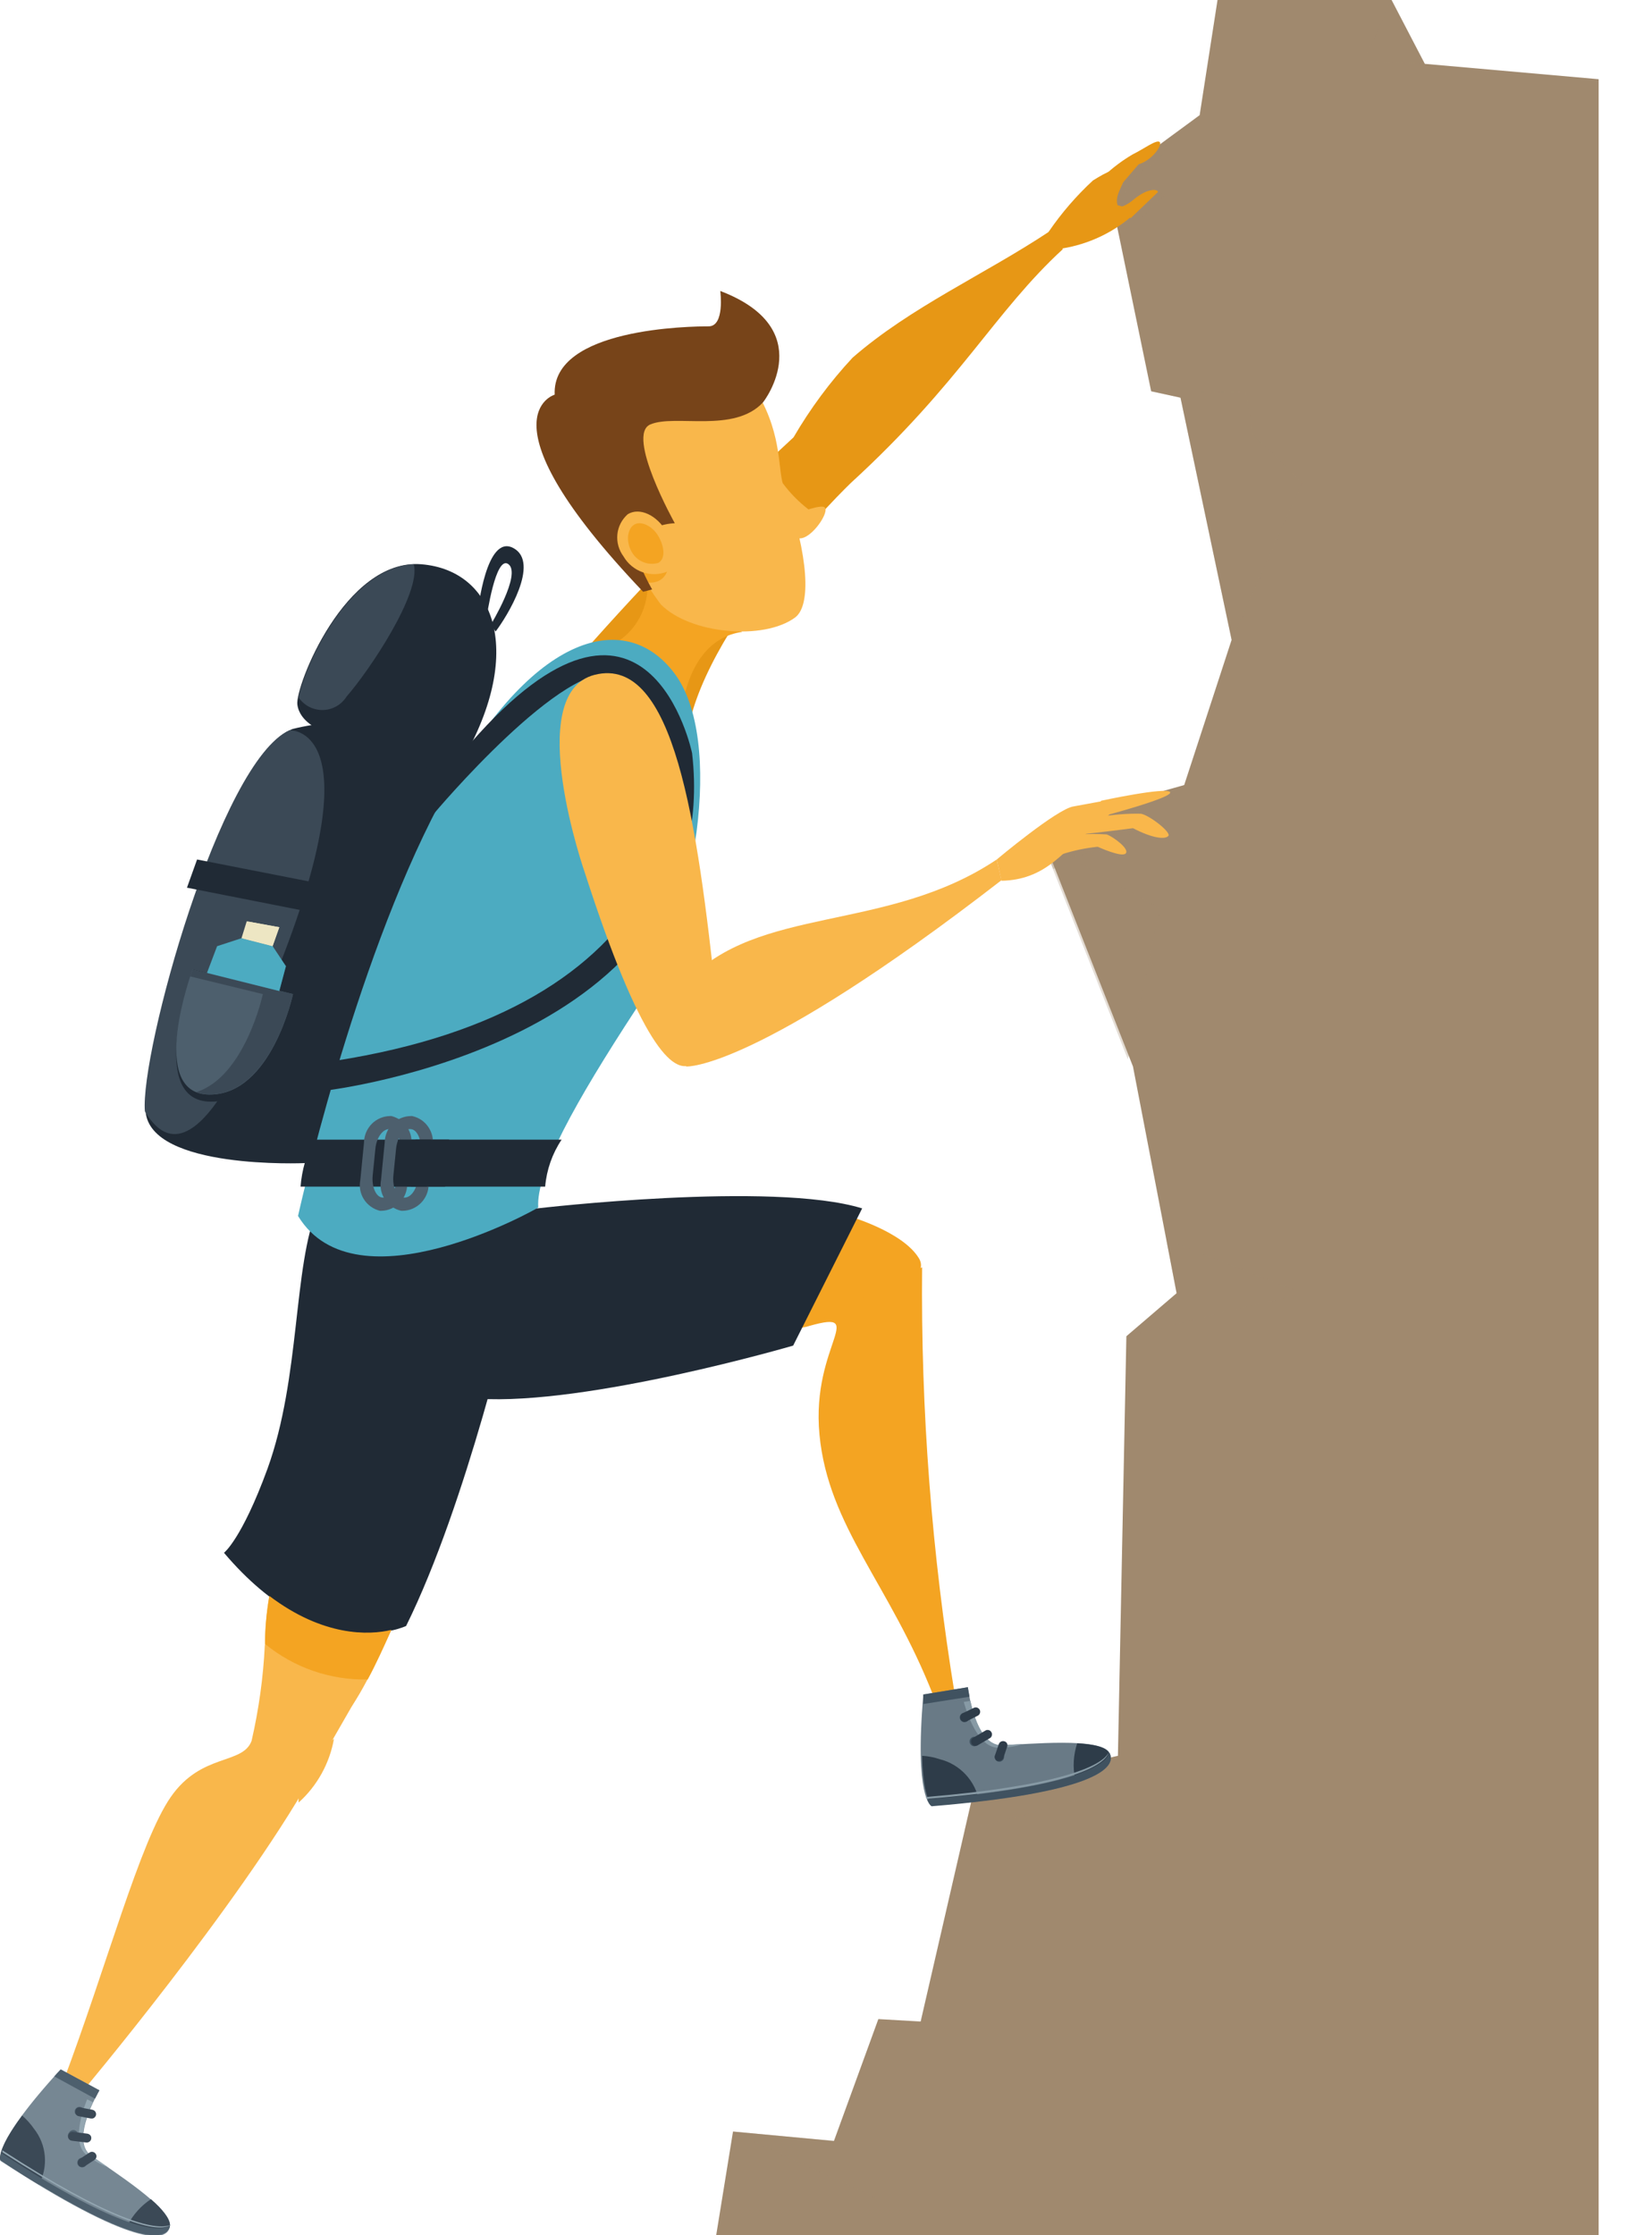 <svg width="17" height="23" viewBox="0 0 17 23" fill="none" xmlns="http://www.w3.org/2000/svg">
<g clip-path="url(#clip0_1232_2941)">
<path d="M7.37 23H16.451V0.815L14.662 0.657L14.32 0H12.529L12.345 1.185L11.402 1.878L11.846 4.026L12.148 4.092L12.674 6.584L12.186 8.078L11.029 8.404L10.777 8.737L11.659 10.974L12.108 13.307L11.591 13.75L11.504 18.067L10.026 18.404L9.474 20.801L9.039 20.776L8.582 22.03L7.543 21.933L7.37 23Z" fill="#A0896E"/>
<g style="mix-blend-mode:multiply" opacity="0.3">
<path d="M9.926 18.839L11.504 18.408V18.067L10.026 18.404L9.926 18.839Z" fill="#A0896E"/>
</g>
<g style="mix-blend-mode:multiply" opacity="0.3">
<path d="M10.972 8.837C11.09 8.798 11.212 8.772 11.336 8.759C11.336 8.759 11.584 8.87 11.624 8.828C11.664 8.786 11.507 8.662 11.429 8.63C11.353 8.623 11.277 8.623 11.201 8.63C11.336 8.619 11.693 8.573 11.693 8.573C11.897 8.677 12.024 8.688 12.057 8.651C12.09 8.615 11.864 8.438 11.775 8.422C11.659 8.419 11.543 8.427 11.429 8.446L11.442 8.433C11.624 8.382 12.104 8.251 12.075 8.202C11.933 8.185 11.789 8.196 11.651 8.235L11.016 8.417L10.763 8.75L10.839 8.944C10.881 8.916 10.921 8.883 10.957 8.848L10.972 8.837Z" fill="#A0896E"/>
</g>
<g style="mix-blend-mode:multiply" opacity="0.3">
<path d="M11.606 10.899L11.937 9.349L10.725 8.662L11.606 10.899Z" fill="#A0896E"/>
</g>
<path d="M3.137 11.968C3.137 11.968 1.544 12.039 1.498 11.434C1.453 10.83 2.288 7.763 3.011 7.501C3.486 7.381 4.423 7.337 4.731 7.905C5.039 8.473 3.53 11.778 3.137 11.968Z" fill="#202A35"/>
<path d="M5.981 6.737C6.671 5.954 7.4 5.208 8.166 4.5C8.338 4.205 8.541 3.93 8.774 3.68C9.376 3.156 10.128 2.827 10.8 2.381C10.836 2.448 10.883 2.51 10.938 2.563C10.233 3.211 9.886 3.935 8.754 4.971C8.754 4.971 7.19 6.474 7.061 7.632L5.981 6.737Z" fill="#E79715"/>
<path d="M8.728 12.512C8.728 12.512 9.288 12.67 9.456 12.947C9.692 13.329 7.921 13.75 7.921 13.75L8.728 12.512Z" fill="#F4A422"/>
<path d="M5.53 12.434C5.53 12.434 7.951 12.15 8.872 12.434L8.162 13.846C8.162 13.846 6.043 14.465 4.918 14.392L4.096 12.208L5.53 12.434Z" fill="#202A35"/>
<path d="M4.6 15.319C4.6 15.319 4.021 16.957 3.626 17.547C3.46 17.792 2.963 17.778 2.779 17.286C2.645 16.922 2.765 16.101 3.143 15.126L4.6 15.319Z" fill="#F9B74B"/>
<path d="M2.725 16.931C2.709 17.262 2.663 17.59 2.589 17.913C2.496 18.162 2.073 18.035 1.757 18.491C1.44 18.948 1.096 20.237 0.652 21.416L0.834 21.538C0.834 21.538 2.45 19.614 3.2 18.289L3.703 17.414L2.725 16.931Z" fill="#F9B74B"/>
<path d="M3.437 17.891C3.392 18.144 3.264 18.376 3.073 18.548C3.073 18.548 3.036 18.238 3.437 17.891Z" fill="#F9B74B"/>
<path d="M5.284 13.369C5.284 13.369 4.807 15.464 4.179 16.731C4.179 16.731 3.299 17.152 2.305 15.978C2.305 15.978 2.487 15.839 2.752 15.115C3.095 14.168 3.013 13.033 3.271 12.423C3.335 12.272 3.597 11.678 3.597 11.678L5.284 13.369Z" fill="#202A35"/>
<path d="M4.028 16.771C3.946 16.953 3.864 17.135 3.784 17.281C3.4 17.29 3.026 17.16 2.729 16.917C2.729 16.751 2.743 16.585 2.772 16.422C3.324 16.84 3.795 16.828 4.028 16.771Z" fill="#F4A422"/>
<path d="M6.651 5.907C6.676 6.04 6.662 6.177 6.608 6.302C6.555 6.426 6.466 6.532 6.353 6.605L6.995 7.516C6.995 7.516 6.995 6.593 7.638 6.502L6.651 5.907Z" fill="#F4A422"/>
<path d="M8.182 6.354C7.858 6.593 7.101 6.525 6.799 6.218C6.799 6.218 5.148 4.034 6.897 3.706C7.307 3.606 7.625 3.804 7.842 4.13C8.069 4.574 7.995 4.913 8.084 5.04C8.319 5.725 8.35 6.229 8.182 6.354Z" fill="#F9B74B"/>
<path d="M6.882 5.797C6.882 5.797 6.882 6.099 6.518 5.958L6.405 5.765L6.882 5.797Z" fill="#F4A422"/>
<path d="M7.851 4.141C7.871 4.119 8.424 3.38 7.412 2.994C7.412 2.994 7.461 3.358 7.292 3.358C7.123 3.358 5.677 3.371 5.708 4.061C5.708 4.061 4.907 4.292 6.618 6.089L6.711 6.065C6.711 6.065 6.471 5.661 6.569 5.541C6.672 5.445 6.804 5.39 6.944 5.384C6.944 5.384 6.436 4.474 6.693 4.367C6.95 4.259 7.554 4.461 7.851 4.141Z" fill="#774419"/>
<path d="M6.416 5.725C6.46 5.801 6.53 5.859 6.613 5.888C6.697 5.917 6.788 5.914 6.869 5.881C6.991 5.812 6.957 5.646 6.859 5.473C6.76 5.3 6.582 5.217 6.46 5.291C6.399 5.345 6.361 5.419 6.353 5.499C6.345 5.58 6.368 5.66 6.416 5.725Z" fill="#F9B74B"/>
<path d="M6.498 5.674C6.523 5.722 6.565 5.761 6.615 5.782C6.666 5.804 6.722 5.807 6.775 5.792C6.851 5.748 6.837 5.624 6.775 5.517C6.713 5.41 6.593 5.355 6.525 5.399C6.458 5.442 6.438 5.564 6.498 5.674Z" fill="#F4A422"/>
<path d="M8.053 4.969C8.128 5.072 8.219 5.164 8.32 5.242C8.32 5.242 8.444 5.2 8.48 5.217C8.553 5.249 8.351 5.553 8.224 5.539C8.096 5.524 8.053 4.969 8.053 4.969Z" fill="#F9B74B"/>
<path d="M9.489 13.04C9.475 14.516 9.588 15.99 9.827 17.447C9.753 17.456 9.678 17.456 9.604 17.447C9.156 16.302 8.524 15.71 8.433 14.764C8.342 13.817 8.979 13.448 8.268 13.661L9.489 13.04Z" fill="#F4A422"/>
<path d="M3.067 12.512C3.067 12.512 3.626 9.964 4.523 8.269C5.433 6.527 6.425 6.243 6.94 6.928C7.455 7.612 7.166 9.434 6.543 10.386C5.921 11.338 5.513 12.07 5.539 12.425C5.53 12.434 3.664 13.493 3.067 12.512Z" fill="#4CABC1"/>
<path d="M3.362 11.22C3.362 11.22 7.465 10.737 7.122 7.75C7.122 7.75 6.669 5.553 4.842 7.647C4.842 7.647 4.614 8.058 4.463 8.375C4.463 8.375 5.825 6.751 6.352 6.946C6.88 7.141 7.139 8.269 6.651 9.13C6.163 9.991 5.14 10.65 3.456 10.914L3.362 11.22Z" fill="#202A35"/>
<path d="M7.372 10.295C7.372 10.295 7.148 12.479 6.023 8.994C6.023 8.994 5.37 7.137 6.118 6.944C6.94 6.735 7.175 8.469 7.372 10.295Z" fill="#F9B74B"/>
<path d="M7.061 10.974C7.061 10.974 7.761 11.027 10.306 9.057L10.257 8.844C9.123 9.603 7.8 9.308 7.061 10.107V10.974Z" fill="#F9B74B"/>
<path d="M10.257 8.844C10.257 8.844 10.879 8.322 11.047 8.298L11.422 8.229C11.422 8.229 11.735 8.167 11.143 8.604C10.932 8.768 10.752 9.054 10.306 9.063L10.257 8.844Z" fill="#F9B74B"/>
<path d="M11.329 8.24C11.329 8.24 12.004 8.094 12.041 8.151C12.077 8.207 11.329 8.404 11.329 8.404V8.24Z" fill="#F9B74B"/>
<path d="M11.329 8.404C11.465 8.381 11.603 8.37 11.741 8.373C11.83 8.389 12.056 8.566 12.023 8.602C11.99 8.639 11.863 8.628 11.659 8.522C11.659 8.522 11.253 8.575 11.144 8.582L11.329 8.404Z" fill="#F9B74B"/>
<path d="M11.105 8.586C11.2 8.58 11.295 8.58 11.389 8.586C11.468 8.617 11.626 8.739 11.584 8.782C11.542 8.826 11.296 8.713 11.296 8.713C11.17 8.726 11.044 8.752 10.923 8.792L11.105 8.586Z" fill="#F9B74B"/>
<g style="mix-blend-mode:multiply" opacity="0.3">
<path d="M11.7 2.279C11.671 2.31 11.684 2.297 11.715 2.266L11.739 2.242C11.824 2.159 11.981 2.008 11.979 2.011C11.979 1.982 11.881 1.962 11.728 2.09C11.693 2.121 11.652 2.145 11.607 2.159L11.564 2.146C11.554 2.067 11.572 1.987 11.615 1.92L11.78 1.726C11.933 1.671 12.03 1.52 11.995 1.494C11.961 1.469 11.91 1.516 11.837 1.558L11.402 1.878L11.511 2.404C11.575 2.367 11.636 2.325 11.693 2.279H11.7Z" fill="#A0896E"/>
</g>
<path d="M10.794 2.381C10.925 2.19 11.077 2.014 11.247 1.857C11.393 1.767 11.506 1.704 11.557 1.786C11.607 1.868 11.462 1.984 11.5 2.111C11.5 2.111 11.693 2.164 11.682 2.193C11.472 2.386 11.21 2.512 10.929 2.557C10.929 2.557 10.719 2.503 10.794 2.381Z" fill="#E79715"/>
<path d="M11.402 2.126C11.402 2.126 11.511 2.184 11.664 2.055C11.817 1.926 11.921 1.948 11.915 1.977C11.915 1.977 11.535 2.341 11.637 2.244L11.402 2.126Z" fill="#E79715"/>
<path d="M11.371 1.8C11.458 1.72 11.553 1.649 11.655 1.589C11.768 1.534 11.897 1.436 11.932 1.46C11.966 1.483 11.87 1.642 11.717 1.691L11.515 1.926L11.371 1.8Z" fill="#E79715"/>
<path d="M5.61 12.21H3.093C3.106 12.041 3.153 11.877 3.231 11.727H5.779C5.683 11.871 5.625 12.037 5.61 12.21Z" fill="#202A35"/>
<path d="M3.3 7.512C3.3 7.512 3.084 7.434 3.06 7.25C3.036 7.066 3.55 5.745 4.334 5.806C5.119 5.868 5.426 6.767 4.683 7.949C4.696 7.949 3.546 7.774 3.3 7.512Z" fill="#202A35"/>
<path d="M2.885 9.911C3.812 7.545 3.038 7.514 2.98 7.514C2.263 7.834 1.44 10.837 1.491 11.436C2.083 12.434 2.885 9.911 2.885 9.911Z" fill="#3B4956"/>
<path d="M3.566 7.168C3.799 6.902 4.336 6.103 4.258 5.806C3.586 5.839 3.133 6.858 3.073 7.177C3.1 7.217 3.138 7.25 3.181 7.273C3.225 7.295 3.273 7.307 3.322 7.306C3.371 7.305 3.419 7.292 3.461 7.268C3.504 7.244 3.54 7.209 3.566 7.168Z" fill="#3B4956"/>
<path d="M4.918 6.289C4.918 6.289 5.002 5.49 5.282 5.639C5.563 5.788 5.213 6.351 5.1 6.498L5.051 6.427C5.051 6.427 5.366 5.91 5.233 5.806C5.1 5.703 5.008 6.352 5.008 6.352L4.918 6.289Z" fill="#202A35"/>
<path d="M1.989 9.978L3.081 10.244C3.081 10.244 2.85 11.336 2.171 11.336C1.492 11.336 1.989 9.978 1.989 9.978Z" fill="#202A35"/>
<path d="M1.981 9.978L3.015 10.229C3.015 10.229 2.794 11.271 2.152 11.263C1.509 11.256 1.981 9.978 1.981 9.978Z" fill="#4D5F6D"/>
<path d="M1.981 9.978L1.957 10.047L2.705 10.229C2.705 10.229 2.523 11.078 2.019 11.238C2.061 11.254 2.106 11.263 2.152 11.263C2.794 11.263 3.015 10.229 3.015 10.229L1.981 9.978Z" fill="#3B4956"/>
<path d="M3.78 9.5L1.924 9.134L2.028 8.844L3.884 9.208L3.78 9.5Z" fill="#202A35"/>
<path d="M2.539 9.48L2.485 9.654L2.805 9.736L2.874 9.541L2.539 9.48Z" fill="#EDE6C3"/>
<path d="M2.13 10.011L2.234 9.736L2.485 9.654L2.805 9.736L2.942 9.942L2.874 10.197L2.13 10.011Z" fill="#4CABC1"/>
<g style="mix-blend-mode:multiply" opacity="0.5">
<path d="M2.485 9.654L2.769 9.773L2.887 9.966L2.825 10.133L2.13 10.011L2.874 10.197L2.942 9.942L2.805 9.736L2.485 9.654Z" fill="#4CABC1"/>
</g>
<g style="mix-blend-mode:multiply">
<path d="M2.539 9.48L2.762 9.549L2.725 9.678L2.485 9.654L2.805 9.736L2.874 9.541L2.539 9.48Z" fill="#EDE6C3"/>
</g>
<path d="M4.028 11.484H4.014C3.943 11.485 3.875 11.514 3.825 11.565C3.775 11.616 3.747 11.684 3.746 11.755L3.708 12.141C3.694 12.21 3.707 12.281 3.745 12.341C3.783 12.4 3.842 12.442 3.91 12.459H3.923C3.994 12.458 4.062 12.428 4.112 12.377C4.162 12.326 4.19 12.258 4.19 12.186L4.23 11.8C4.244 11.732 4.23 11.661 4.192 11.602C4.155 11.543 4.096 11.501 4.028 11.484ZM4.088 12.123C4.077 12.241 4.012 12.33 3.941 12.323C3.87 12.323 3.824 12.213 3.835 12.097L3.863 11.819C3.875 11.702 3.941 11.613 4.012 11.618C4.081 11.618 4.128 11.726 4.117 11.844L4.088 12.123Z" fill="#4D5F6D"/>
<path d="M4.241 11.484H4.227C4.156 11.485 4.088 11.514 4.038 11.565C3.988 11.616 3.96 11.684 3.959 11.755L3.921 12.141C3.907 12.211 3.922 12.283 3.961 12.342C4 12.402 4.061 12.444 4.13 12.459H4.143C4.215 12.458 4.283 12.428 4.333 12.377C4.383 12.326 4.411 12.258 4.411 12.186L4.451 11.8C4.464 11.731 4.449 11.659 4.41 11.6C4.371 11.54 4.311 11.499 4.241 11.484ZM4.301 12.123C4.29 12.241 4.225 12.33 4.154 12.323C4.083 12.323 4.037 12.213 4.048 12.097L4.076 11.819C4.088 11.702 4.154 11.613 4.223 11.618C4.292 11.618 4.34 11.726 4.329 11.844L4.301 12.123Z" fill="#4D5F6D"/>
<path d="M4.58 12.21H4.23L4.276 11.726H4.622L4.58 12.21Z" fill="#202A35"/>
<path d="M4.394 12.21H4.054L4.096 11.726H4.438L4.394 12.21Z" fill="#202A35"/>
<path d="M9.502 17.436L9.96 17.361C9.96 17.361 10.029 17.967 10.306 17.958C10.583 17.949 11.325 17.874 11.416 18.035C11.507 18.195 11.234 18.45 9.582 18.581C9.582 18.581 9.409 18.5 9.502 17.436Z" fill="#697A86"/>
<path d="M11.063 18.304C11.197 18.253 11.321 18.177 11.427 18.08C11.426 18.064 11.421 18.048 11.413 18.035C11.378 17.974 11.247 17.947 11.085 17.938C11.046 18.056 11.038 18.182 11.063 18.304Z" fill="#2E3C49"/>
<path d="M10.27 17.983C10.357 17.985 10.443 17.972 10.526 17.947C10.439 17.947 10.363 17.958 10.306 17.958C10.115 17.958 10.024 17.678 9.986 17.501L9.918 17.512C9.918 17.512 10.035 17.983 10.27 17.983Z" fill="#879AA5"/>
<path d="M9.977 17.459C9.966 17.401 9.96 17.361 9.96 17.361L9.501 17.436C9.501 17.47 9.501 17.503 9.501 17.534L9.977 17.459Z" fill="#405260"/>
<path d="M9.926 17.721C9.953 17.721 9.975 17.699 9.975 17.672C9.975 17.645 9.953 17.623 9.926 17.623C9.898 17.623 9.876 17.645 9.876 17.672C9.876 17.699 9.898 17.721 9.926 17.721Z" fill="#405260"/>
<path d="M10.026 17.969C10.053 17.969 10.075 17.947 10.075 17.92C10.075 17.893 10.053 17.871 10.026 17.871C9.999 17.871 9.977 17.893 9.977 17.92C9.977 17.947 9.999 17.969 10.026 17.969Z" fill="#405260"/>
<path d="M9.926 17.718C9.917 17.718 9.909 17.715 9.902 17.711C9.895 17.706 9.889 17.7 9.885 17.692C9.88 17.681 9.879 17.669 9.883 17.657C9.887 17.646 9.895 17.636 9.905 17.63L10.02 17.574C10.025 17.571 10.031 17.57 10.037 17.569C10.043 17.568 10.05 17.569 10.055 17.571C10.061 17.573 10.066 17.576 10.071 17.58C10.076 17.584 10.079 17.589 10.082 17.594C10.087 17.605 10.088 17.617 10.084 17.628C10.081 17.639 10.072 17.649 10.062 17.654L9.947 17.712L9.926 17.718Z" fill="#2E3C49"/>
<path d="M10.035 17.965C10.025 17.965 10.016 17.961 10.009 17.955C10.001 17.949 9.996 17.941 9.994 17.931C9.991 17.922 9.992 17.912 9.995 17.903C9.999 17.894 10.005 17.887 10.013 17.882L10.144 17.805C10.154 17.8 10.166 17.8 10.177 17.803C10.188 17.807 10.197 17.814 10.202 17.824C10.208 17.834 10.21 17.845 10.207 17.856C10.205 17.867 10.199 17.877 10.19 17.883L10.059 17.96C10.051 17.964 10.043 17.965 10.035 17.965Z" fill="#2E3C49"/>
<path d="M9.671 18.102C9.612 18.082 9.551 18.07 9.489 18.067C9.5 18.533 9.596 18.579 9.596 18.579C9.778 18.564 9.929 18.55 10.075 18.533C10.056 18.43 10.008 18.335 9.936 18.258C9.865 18.182 9.772 18.127 9.671 18.102Z" fill="#2E3C49"/>
<path d="M11.416 18.035C11.373 18.193 10.923 18.399 9.541 18.515C9.565 18.575 9.587 18.586 9.587 18.586C11.229 18.45 11.507 18.197 11.416 18.035Z" fill="#405260"/>
<path d="M9.527 18.491L9.536 18.51C10.918 18.399 11.367 18.187 11.411 18.029C11.342 18.18 10.861 18.38 9.527 18.491Z" fill="#879AA5"/>
<path d="M10.319 18.044C10.328 18.053 10.333 18.065 10.333 18.078C10.333 18.091 10.328 18.104 10.319 18.113C10.314 18.118 10.309 18.121 10.303 18.124C10.297 18.127 10.29 18.128 10.283 18.128C10.277 18.128 10.27 18.127 10.264 18.124C10.258 18.121 10.252 18.118 10.248 18.113C10.244 18.108 10.241 18.102 10.239 18.096C10.237 18.09 10.236 18.083 10.236 18.076C10.237 18.07 10.239 18.064 10.242 18.058C10.245 18.052 10.249 18.047 10.254 18.043C10.259 18.038 10.265 18.035 10.271 18.033C10.277 18.032 10.284 18.031 10.291 18.031C10.297 18.032 10.303 18.034 10.309 18.037C10.315 18.04 10.32 18.044 10.324 18.049L10.319 18.044Z" fill="#405260"/>
<path d="M10.28 18.12H10.266C10.255 18.116 10.245 18.108 10.24 18.097C10.235 18.086 10.234 18.073 10.239 18.062L10.279 17.945C10.283 17.934 10.291 17.925 10.302 17.92C10.313 17.915 10.325 17.914 10.337 17.918C10.342 17.92 10.348 17.922 10.352 17.926C10.357 17.93 10.361 17.935 10.363 17.94C10.366 17.945 10.367 17.951 10.367 17.957C10.367 17.963 10.366 17.969 10.364 17.974L10.324 18.093C10.32 18.101 10.314 18.108 10.306 18.113C10.299 18.118 10.29 18.12 10.28 18.12Z" fill="#2E3C49"/>
<path d="M0.624 21.294L1.023 21.509C1.023 21.509 0.717 22.019 0.934 22.177C1.15 22.336 1.773 22.723 1.749 22.905C1.726 23.087 1.356 23.115 0.004 22.234C0.004 22.226 -0.082 22.063 0.624 21.294Z" fill="#768793"/>
<path d="M1.314 22.896C1.45 22.938 1.592 22.953 1.733 22.942C1.742 22.928 1.747 22.914 1.749 22.898C1.749 22.831 1.673 22.732 1.553 22.629C1.452 22.696 1.369 22.788 1.314 22.896Z" fill="#3B4956"/>
<path d="M0.892 22.175C0.959 22.228 1.033 22.27 1.112 22.301C1.041 22.254 0.979 22.21 0.93 22.177C0.781 22.068 0.879 21.793 0.956 21.631L0.897 21.602C0.897 21.602 0.708 22.034 0.892 22.175Z" fill="#94A7B2"/>
<path d="M0.978 21.595C1.003 21.544 1.023 21.509 1.023 21.509L0.625 21.294C0.602 21.317 0.58 21.341 0.559 21.366L0.978 21.595Z" fill="#4D5F6D"/>
<path d="M0.85 21.76C0.841 21.769 0.829 21.774 0.816 21.774C0.804 21.774 0.792 21.769 0.783 21.76C0.778 21.756 0.775 21.751 0.772 21.745C0.77 21.739 0.769 21.733 0.769 21.727C0.769 21.721 0.77 21.714 0.772 21.709C0.775 21.703 0.778 21.698 0.783 21.693C0.792 21.684 0.804 21.679 0.817 21.679C0.83 21.679 0.843 21.684 0.852 21.693C0.86 21.703 0.864 21.715 0.864 21.727C0.863 21.739 0.858 21.751 0.85 21.76Z" fill="#4D5F6D"/>
<path d="M0.779 22.012C0.775 22.016 0.77 22.02 0.764 22.022C0.758 22.024 0.752 22.026 0.746 22.026C0.739 22.026 0.733 22.024 0.727 22.022C0.722 22.02 0.716 22.016 0.712 22.012C0.703 22.002 0.698 21.99 0.698 21.977C0.698 21.964 0.703 21.952 0.712 21.942C0.715 21.936 0.72 21.931 0.726 21.927C0.732 21.923 0.738 21.92 0.745 21.919C0.752 21.917 0.759 21.917 0.766 21.919C0.773 21.921 0.779 21.924 0.785 21.928C0.791 21.933 0.795 21.938 0.798 21.944C0.802 21.951 0.803 21.957 0.804 21.965C0.804 21.972 0.803 21.979 0.8 21.985C0.798 21.992 0.794 21.998 0.788 22.003L0.779 22.012Z" fill="#4D5F6D"/>
<path d="M0.934 21.799L0.81 21.775C0.804 21.774 0.799 21.771 0.794 21.768C0.789 21.764 0.785 21.76 0.781 21.755C0.778 21.75 0.776 21.744 0.775 21.738C0.774 21.732 0.774 21.726 0.776 21.72C0.776 21.715 0.778 21.709 0.782 21.704C0.785 21.699 0.789 21.694 0.794 21.691C0.799 21.688 0.805 21.686 0.811 21.685C0.817 21.684 0.823 21.684 0.828 21.686L0.952 21.709C0.962 21.712 0.972 21.717 0.978 21.725C0.985 21.733 0.989 21.744 0.989 21.754C0.989 21.765 0.985 21.775 0.978 21.783C0.972 21.791 0.962 21.797 0.952 21.799H0.934Z" fill="#3B4956"/>
<path d="M0.888 22.046L0.741 22.028C0.735 22.027 0.729 22.025 0.724 22.023C0.719 22.02 0.714 22.016 0.71 22.011C0.707 22.006 0.704 22.001 0.702 21.995C0.701 21.989 0.7 21.983 0.701 21.977C0.702 21.971 0.704 21.965 0.707 21.96C0.71 21.955 0.713 21.95 0.718 21.947C0.723 21.943 0.728 21.94 0.734 21.938C0.74 21.937 0.746 21.936 0.752 21.937L0.899 21.955C0.905 21.956 0.911 21.958 0.916 21.961C0.922 21.964 0.926 21.968 0.93 21.972C0.934 21.977 0.937 21.983 0.938 21.988C0.94 21.994 0.94 22 0.939 22.006C0.938 22.018 0.931 22.029 0.922 22.036C0.912 22.044 0.9 22.047 0.888 22.046Z" fill="#3B4956"/>
<path d="M0.351 21.906C0.316 21.855 0.274 21.809 0.228 21.768C-0.044 22.132 0.004 22.226 0.004 22.226C0.147 22.321 0.279 22.408 0.4 22.478C0.449 22.388 0.47 22.286 0.461 22.184C0.452 22.083 0.414 21.986 0.351 21.906Z" fill="#3B4956"/>
<path d="M1.749 22.898C1.622 22.994 1.149 22.898 0.013 22.154C-0.005 22.214 0.013 22.234 0.013 22.234C1.356 23.107 1.724 23.078 1.749 22.898Z" fill="#4D5F6D"/>
<path d="M0.024 22.126C0.023 22.133 0.023 22.14 0.024 22.146C1.16 22.874 1.633 22.987 1.76 22.891C1.604 22.965 1.116 22.834 0.024 22.126Z" fill="#94A7B2"/>
<path d="M0.894 22.25C0.894 22.256 0.893 22.263 0.891 22.269C0.889 22.275 0.886 22.28 0.882 22.285C0.878 22.29 0.872 22.294 0.867 22.297C0.861 22.299 0.855 22.301 0.848 22.301C0.838 22.302 0.829 22.299 0.82 22.295C0.812 22.29 0.805 22.282 0.8 22.274C0.796 22.265 0.795 22.255 0.796 22.245C0.797 22.236 0.801 22.227 0.808 22.219C0.814 22.212 0.823 22.207 0.832 22.204C0.842 22.202 0.852 22.203 0.861 22.206C0.87 22.209 0.878 22.215 0.884 22.223C0.89 22.231 0.893 22.24 0.894 22.25Z" fill="#4D5F6D"/>
<path d="M0.847 22.299C0.837 22.299 0.827 22.296 0.819 22.291C0.811 22.285 0.805 22.276 0.802 22.267C0.799 22.258 0.8 22.247 0.803 22.238C0.806 22.229 0.813 22.221 0.821 22.215L0.923 22.148C0.933 22.142 0.945 22.14 0.957 22.143C0.969 22.146 0.979 22.153 0.985 22.163C0.988 22.168 0.991 22.173 0.992 22.179C0.993 22.185 0.993 22.191 0.992 22.196C0.991 22.202 0.988 22.208 0.985 22.212C0.982 22.217 0.977 22.221 0.972 22.225L0.87 22.292C0.863 22.296 0.855 22.299 0.847 22.299Z" fill="#3B4956"/>
<g style="mix-blend-mode:multiply" opacity="0.3">
<path d="M12.674 6.584L13.398 4.969L12.898 4.474L12.818 4.039L11.846 4.026L12.148 4.092L12.674 6.584Z" fill="#A0896E"/>
</g>
<g style="mix-blend-mode:multiply" opacity="0.3">
<path d="M7.543 21.933L9.039 22.627V20.776L8.582 22.03L7.543 21.933Z" fill="#A0896E"/>
</g>
<g style="mix-blend-mode:multiply" opacity="0.3">
<path d="M14.32 0L14.036 0.624L14.662 0.657L14.32 0Z" fill="#A0896E"/>
</g>
<g style="mix-blend-mode:multiply" opacity="0.3">
<path d="M12.003 12.756L13.399 13.307L11.591 13.75L12.108 13.307L12.003 12.756Z" fill="#A0896E"/>
</g>
</g>
<defs>
<clipPath id="clip0_1232_2941">
<rect width="16.451" height="23" fill="white"/>
</clipPath>
</defs>
</svg>
